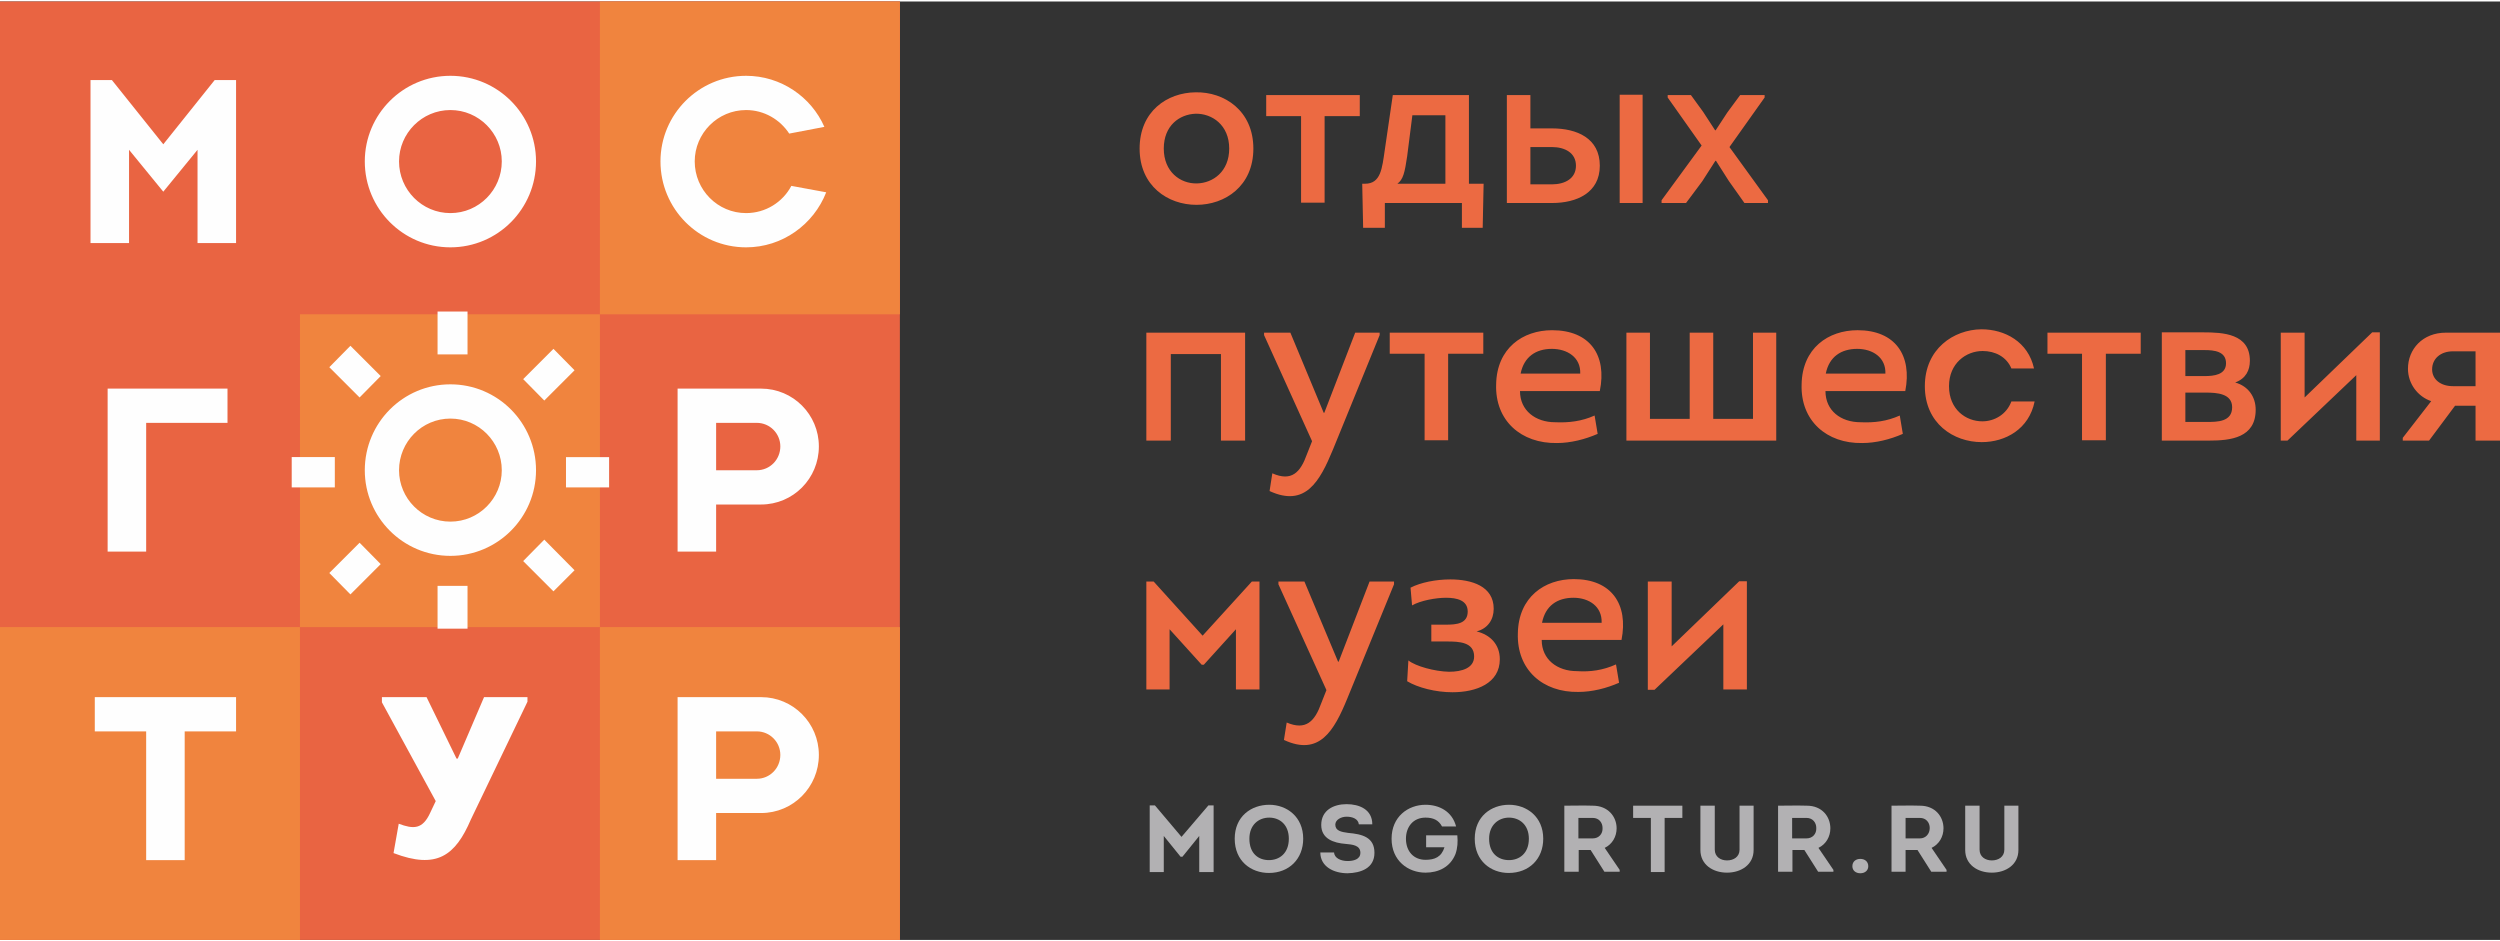 <?xml version="1.0" encoding="UTF-8"?>
<!DOCTYPE svg PUBLIC "-//W3C//DTD SVG 1.1//EN" "http://www.w3.org/Graphics/SVG/1.1/DTD/svg11.dtd">
<!-- Creator: CorelDRAW 2017 -->
<svg xmlns="http://www.w3.org/2000/svg" xml:space="preserve" width="239px" height="90px" version="1.1" style="shape-rendering:geometricPrecision; text-rendering:geometricPrecision; image-rendering:optimizeQuality; fill-rule:evenodd; clip-rule:evenodd"
viewBox="0 0 81.76 30.69"
 xmlns:xlink="http://www.w3.org/1999/xlink">
 <rect x="0" y="0" width="81.76" height="30.69" fill="#333333" stroke="none"/>
 <defs>
  <style type="text/css">
   <![CDATA[
    .fil2 {fill:#FEFEFE}
    .fil1 {fill:#F0843E}
    .fil3 {fill:#EC6A42}
    .fil0 {fill:#E96442}
    .fil4 {fill:#B2B1B3;fill-rule:nonzero}
   ]]>
  </style>
 </defs>
 <g id="Layer_x0020_1">
  <polygon class="fil0" points="0,0 29.43,0 29.43,30.69 0,30.69 "/>
  <polygon class="fil1" points="0,30.69 9.81,30.69 9.81,20.46 0,20.46 "/>
  <polygon class="fil1" points="19.62,20.46 29.43,20.46 29.43,30.69 19.62,30.69 "/>
  <polygon class="fil1" points="9.81,10.23 19.62,10.23 19.62,20.46 9.81,20.46 "/>
  <polygon class="fil1" points="19.62,0 29.43,0 29.43,10.23 19.62,10.23 "/>
  <path class="fil2" d="M23.42 25.42l1.33 0c0.43,0 0.77,-0.35 0.77,-0.78 0,-0.42 -0.34,-0.77 -0.77,-0.77l-1.33 0 0 1.55zm0 -2.67l1.47 0c1.05,0 1.89,0.85 1.89,1.89 0,1.05 -0.84,1.9 -1.89,1.9l-1.47 0 0 1.54 -1.26 0 0 -5.33 0.28 0 0.98 0zm0 -7.42l1.33 0c0.43,0 0.77,-0.35 0.77,-0.78 0,-0.42 -0.34,-0.77 -0.77,-0.77l-1.33 0 0 1.55zm0 -2.67l1.47 0c1.05,0 1.89,0.85 1.89,1.89 0,1.05 -0.84,1.9 -1.89,1.9l-1.47 0 0 1.54 -1.26 0 0 -5.33 0.28 0 0.98 0zm-5.62 4.94l0.99 1 -0.69 0.69 -0.99 -0.99 0.69 -0.7zm-3.07 -3.96c-0.93,0 -1.68,0.76 -1.68,1.69 0,0.92 0.75,1.68 1.68,1.68 0.93,0 1.68,-0.76 1.68,-1.68 0,-0.93 -0.75,-1.69 -1.68,-1.69zm2.8 1.69c0,1.54 -1.25,2.8 -2.8,2.8 -1.55,0 -2.8,-1.26 -2.8,-2.8 0,-1.55 1.25,-2.81 2.8,-2.81 1.55,0 2.8,1.26 2.8,2.81zm-3.22 -5.19l0.98 0 0 1.4 -0.98 0 0 -1.4zm0.98 10.37l-0.98 0 0 -1.4 0.98 0 0 1.4zm-0.36 4.25l0.04 0 0.86 -2.01 1.42 0 0 0.15 -1.85 3.85c-0.51,1.19 -1.12,1.64 -2.53,1.1l0.17 -0.96c0.48,0.18 0.78,0.19 1.03,-0.36l0.18 -0.38 -1.76 -3.23 0 -0.17 1.46 0 0.98 2.01zm-2.48 -6.36l-0.99 0.99 -0.69 -0.7 0.99 -0.99 0.69 0.7zm-5.99 -13.55l-1.12 1.37 -1.12 -1.37 0 3.05 -1.26 0 0 -4.35 0 -0.98 0.7 0 1.68 2.1 1.68 -2.1 0.7 0 0 1.26 0 4.07 -1.26 0 0 -3.05zm-2.94 13.14l0 -4.21 0 -1.12 1.26 0 2.66 0 0 1.12 -2.66 0 0 4.21 -1.26 0zm2.52 10.09l-1.26 0 0 -4.21 -1.68 0 0 -1.12 1.68 0 1.26 0 1.68 0 0 1.12 -1.68 0 0 4.21zm4.91 -12.19l-1.41 0 0 -0.99 1.41 0 0 0.99zm0.81 -2.94l-0.99 -0.99 0.69 -0.7 0.99 0.99 -0.69 0.7zm2.97 -9.4c-0.93,0 -1.68,0.76 -1.68,1.68 0,0.93 0.75,1.69 1.68,1.69 0.93,0 1.68,-0.76 1.68,-1.69 0,-0.92 -0.75,-1.68 -1.68,-1.68zm0 4.49c-1.55,0 -2.8,-1.26 -2.8,-2.81 0,-1.54 1.25,-2.8 2.8,-2.8 1.55,0 2.8,1.26 2.8,2.8 0,1.55 -1.25,2.81 -2.8,2.81zm2.38 4.31l0.99 -0.99 0.69 0.7 -0.99 0.99 -0.69 -0.7zm1.4 2.55l1.41 0 0 0.99 -1.41 0 0 -0.99zm5.89 -11.35c-0.93,0 -1.68,0.76 -1.68,1.68 0,0.93 0.75,1.69 1.68,1.69 0.64,0 1.2,-0.36 1.48,-0.89l1.14 0.21c-0.41,1.05 -1.43,1.8 -2.62,1.8 -1.55,0 -2.8,-1.26 -2.8,-2.81 0,-1.54 1.25,-2.8 2.8,-2.8 1.14,0 2.13,0.69 2.56,1.67l-1.15 0.22c-0.3,-0.46 -0.82,-0.77 -1.41,-0.77z"/>
  <path class="fil3" d="M37.49 10.83l0 3.53 0.8 0 0 -2.83 1.64 0 0 2.83 0.79 0 0 -3.53 -3.23 0zm7.63 0.08c0,-0.02 0,-0.05 0,-0.08l-0.8 0 -1.01 2.62c0,0 -0.01,0 -0.02,0l-1.09 -2.62 -0.86 0c0,0.03 0,0.06 0,0.08l1.57 3.47 -0.17 0.43c-0.21,0.59 -0.5,0.9 -1.13,0.62l-0.09 0.58c1.17,0.54 1.64,-0.31 2.07,-1.35l1.53 -3.75zm2.24 3.44l0 -2.83 1.15 0 0 -0.69 -3.06 0 0 0.69 1.14 0 0 2.83 0.77 0zm3.4 -3.6c-0.96,0 -1.81,0.59 -1.83,1.77 -0.04,1.19 0.82,1.94 1.99,1.92 0.44,0 0.92,-0.12 1.33,-0.3l-0.1 -0.6c-0.42,0.19 -0.85,0.24 -1.29,0.22 -0.64,0 -1.15,-0.38 -1.15,-1.02l2.61 0c0.24,-1.17 -0.32,-1.99 -1.56,-1.99zm-0.01 0.61c0.51,0 0.95,0.28 0.93,0.81l-1.95 0c0.11,-0.55 0.5,-0.81 1.02,-0.81zm3.21 2.29l0 -2.82 -0.77 0 0 3.53c1.62,0 3.28,0 4.9,0 0,-1.18 0,-2.35 0,-3.53l-0.76 0 0 2.82 -1.3 0 0 -2.82 -0.77 0 0 2.82 -1.3 0zm6.79 -2.9c-0.96,0 -1.81,0.59 -1.83,1.77 -0.04,1.19 0.82,1.94 1.98,1.92 0.45,0 0.92,-0.12 1.33,-0.3l-0.1 -0.6c-0.42,0.19 -0.84,0.24 -1.28,0.22 -0.65,0 -1.15,-0.38 -1.15,-1.02l2.61 0c0.23,-1.17 -0.33,-1.99 -1.56,-1.99zm-0.01 0.61c0.5,0 0.94,0.28 0.92,0.81l-1.95 0c0.11,-0.55 0.5,-0.81 1.03,-0.81zm5.78 0.64c-0.19,-0.87 -0.95,-1.28 -1.72,-1.28 -0.91,0.01 -1.85,0.64 -1.85,1.86 0,1.22 0.94,1.83 1.86,1.83 0.78,0 1.55,-0.43 1.73,-1.33l-0.76 0c-0.16,0.43 -0.56,0.65 -0.95,0.65 -0.54,0 -1.09,-0.39 -1.09,-1.15 0,-0.75 0.56,-1.15 1.1,-1.15 0.41,0 0.78,0.19 0.94,0.57l0.74 0zm2.35 2.35l0 -2.83 1.14 0 0 -0.69 -3.05 0 0 0.69 1.13 0 0 2.83 0.78 0zm4.71 -2.6c0,-0.89 -0.88,-0.93 -1.53,-0.93l-1.35 0c0,1.19 0,2.36 0,3.54l1.55 0c0.7,0 1.52,-0.09 1.52,-1.01 0,-0.42 -0.24,-0.77 -0.67,-0.89 0.35,-0.13 0.48,-0.4 0.48,-0.71zm-2.11 2l0 -0.96 0.66 0c0.37,0 0.87,0.03 0.87,0.48 0,0.48 -0.49,0.48 -0.83,0.48l-0.7 0zm0 -1.5l0 -0.85 0.63 0c0.31,0 0.7,0.04 0.7,0.43 0,0.38 -0.4,0.42 -0.7,0.42l-0.63 0zm5.59 -0.03l0 2.14c0.26,0 0.51,0 0.77,0 0,-1.18 0,-2.36 0,-3.54 -0.08,0 -0.16,0 -0.25,0l-2.21 2.13 0 -2.12 -0.78 0 0 3.53 0.22 0 2.25 -2.14zm1.52 2.05l0 0.09 0.86 0 0.85 -1.14 0.67 0 0 1.14c0.27,0 0.53,0 0.8,0l0 -3.53c-0.44,0 -1.33,0 -1.77,0 -0.76,0 -1.24,0.54 -1.24,1.18 0,0.49 0.32,0.91 0.76,1.06l-0.93 1.2zm1.64 -1.69c-0.4,0 -0.68,-0.22 -0.68,-0.55 0,-0.35 0.28,-0.59 0.68,-0.59 0.25,0 0.49,0 0.74,0l0 1.14 -0.74 0z"/>
  <path class="fil3" d="M39.37 21.69l1.05 -1.16 0 1.97c0.25,0 0.51,0 0.77,0 0,-1.11 0,-2.48 0,-3.53l-0.25 0 -1.61 1.77 -1.6 -1.77 -0.24 0c0,1.05 0,2.42 0,3.53 0.24,0 0.5,0 0.76,0l0 -1.97 1.05 1.16 0.07 0zm6.22 -2.63c0,-0.03 0,-0.06 0,-0.09l-0.8 0 -1.01 2.62c0,0 -0.01,0 -0.02,0l-1.1 -2.62 -0.85 0c0,0.03 0,0.06 0,0.09l1.57 3.46 -0.17 0.43c-0.21,0.59 -0.5,0.9 -1.13,0.63l-0.09 0.57c1.16,0.54 1.64,-0.3 2.07,-1.35l1.53 -3.74zm0.59 0.69c0.28,-0.16 0.78,-0.25 1.11,-0.25 0.35,0 0.71,0.08 0.71,0.45 0,0.4 -0.37,0.43 -0.71,0.43 -0.16,0 -0.32,0 -0.48,0l0 0.55c0.17,0 0.34,0 0.52,0 0.39,0 0.88,0.02 0.88,0.49 0,0.38 -0.4,0.5 -0.82,0.5 -0.47,-0.01 -1.09,-0.18 -1.33,-0.37l-0.04 0.68c0.35,0.21 0.93,0.36 1.48,0.36 0.78,0 1.55,-0.29 1.55,-1.08 0,-0.48 -0.31,-0.8 -0.76,-0.91 0.36,-0.09 0.56,-0.38 0.56,-0.74 0,-0.74 -0.72,-0.96 -1.42,-0.96 -0.47,0 -0.97,0.1 -1.3,0.27l0.05 0.58zm5.29 -0.86c-0.96,0 -1.81,0.59 -1.83,1.77 -0.04,1.2 0.82,1.94 1.98,1.92 0.45,0 0.92,-0.12 1.33,-0.3l-0.1 -0.6c-0.42,0.19 -0.84,0.25 -1.28,0.22 -0.64,0 -1.15,-0.38 -1.15,-1.02l2.61 0c0.23,-1.17 -0.33,-1.99 -1.56,-1.99zm-0.01 0.61c0.5,0 0.94,0.28 0.92,0.82l-1.95 0c0.11,-0.56 0.5,-0.82 1.03,-0.82zm4.9 0.87l0 2.13c0.26,0 0.51,0 0.77,0 0,-1.18 0,-2.36 0,-3.54 -0.08,0 -0.16,0 -0.25,0l-2.21 2.13 0 -2.12 -0.78 0 0 3.54 0.22 0 2.25 -2.14z"/>
  <path class="fil3" d="M40.99 4.81c0,-1.24 -0.95,-1.86 -1.89,-1.84 -0.93,0.01 -1.83,0.62 -1.83,1.84 0,1.23 0.93,1.84 1.86,1.84 0.93,0 1.86,-0.61 1.86,-1.84zm-2.93 0c0,-0.75 0.51,-1.12 1.04,-1.14 0.54,-0.01 1.1,0.37 1.1,1.14 0,0.75 -0.53,1.13 -1.06,1.14 -0.54,0.01 -1.08,-0.38 -1.08,-1.14zm5.26 1.77l0 -2.83 1.15 0 0 -0.69 -3.06 0 0 0.69 1.14 0 0 2.83 0.77 0zm1.97 0.82l0 -0.81 2.52 0 0 0.81 0.68 0 0.03 -1.44 -0.48 0 0 -2.9 -2.49 0 -0.26 1.78c-0.09,0.62 -0.13,1.12 -0.65,1.12l-0.07 0c-0.01,0 -0.02,0 -0.02,0l0.03 1.44 0.71 0zm1.98 -1.44l-1.57 0c0.19,-0.14 0.24,-0.36 0.32,-0.9l0.17 -1.34 1.08 0 0 2.24zm3.49 0.63l-1.48 0 0 -3.53 0.77 0 0 1.09 0.71 0c0.81,0 1.56,0.32 1.56,1.22 0,0.89 -0.76,1.22 -1.56,1.22zm-0.71 -1.83l0 1.22 0.7 0c0.43,0 0.79,-0.19 0.79,-0.61 0,-0.42 -0.36,-0.61 -0.79,-0.61l-0.7 0zm2.92 1.83l0.75 0 0 -3.54 -0.75 0 0 3.54zm3.15 -1.38l0.42 0.66 0.51 0.72 0.77 0 0 -0.09 -1.26 -1.74 1.15 -1.62 0 -0.08 -0.8 0 -0.42 0.57 -0.38 0.58 -0.02 0 -0.39 -0.6 -0.4 -0.55 -0.76 0 0 0.08 1.11 1.57 -1.31 1.79 0 0.09 0.8 0 0.53 -0.71 0.43 -0.67 0.02 0z"/>
  <polygon class="fil4" points="38.64,27.32 37.77,26.29 37.6,26.29 37.6,28.47 38.06,28.47 38.06,27.29 38.61,27.97 38.67,27.97 39.22,27.29 39.22,28.47 39.69,28.47 39.69,26.29 39.52,26.29 "/>
  <path class="fil4" d="M40.86 27.38c0,-0.45 0.3,-0.69 0.65,-0.69 0.34,0 0.64,0.23 0.64,0.69 0,0.48 -0.31,0.7 -0.65,0.7 -0.35,0 -0.64,-0.22 -0.64,-0.7zm1.76 0c0,-0.72 -0.54,-1.11 -1.11,-1.11 -0.59,0 -1.13,0.38 -1.13,1.11 0,0.73 0.53,1.12 1.12,1.12 0.66,0 1.12,-0.46 1.12,-1.12z"/>
  <path class="fil4" d="M43.18 27.83c0,0.47 0.45,0.68 0.89,0.68 0.43,-0.01 0.88,-0.16 0.88,-0.67 0,-0.51 -0.4,-0.61 -0.86,-0.65 -0.23,-0.03 -0.42,-0.07 -0.42,-0.27 0,-0.16 0.19,-0.26 0.37,-0.26 0.19,0 0.38,0.07 0.4,0.25l0.44 0c0,-0.49 -0.43,-0.66 -0.84,-0.66 -0.43,0 -0.83,0.2 -0.83,0.68 0,0.45 0.4,0.59 0.8,0.62 0.21,0.02 0.48,0.04 0.48,0.29 0,0.22 -0.23,0.27 -0.42,0.27 -0.21,0 -0.43,-0.09 -0.44,-0.28l-0.45 0z"/>
  <path class="fil4" d="M45.51 27.38c0,0.72 0.54,1.11 1.11,1.11 0.42,0 0.81,-0.18 0.98,-0.61 0.07,-0.2 0.08,-0.4 0.06,-0.61l-1.02 0 0 0.39 0.6 0c-0.1,0.32 -0.32,0.41 -0.62,0.41 -0.39,0 -0.64,-0.28 -0.64,-0.69 0,-0.38 0.23,-0.69 0.64,-0.69 0.25,0 0.43,0.08 0.54,0.29l0.46 0c-0.13,-0.5 -0.56,-0.71 -1,-0.71 -0.57,0 -1.11,0.39 -1.11,1.11z"/>
  <path class="fil4" d="M48.7 27.38c0,-0.45 0.31,-0.69 0.65,-0.69 0.34,0 0.65,0.23 0.65,0.69 0,0.48 -0.31,0.7 -0.65,0.7 -0.35,0 -0.65,-0.22 -0.65,-0.7zm1.77 0c0,-0.72 -0.54,-1.11 -1.12,-1.11 -0.58,0 -1.12,0.38 -1.12,1.11 0,0.73 0.53,1.12 1.11,1.12 0.67,0 1.13,-0.46 1.13,-1.12z"/>
  <path class="fil4" d="M51.62 27.37l0 -0.67 0.47 0c0.2,0 0.32,0.15 0.32,0.33 0.01,0.19 -0.12,0.34 -0.32,0.34l-0.47 0zm0.86 0.31c0.25,-0.12 0.39,-0.37 0.39,-0.64 0,-0.38 -0.28,-0.74 -0.78,-0.74 -0.31,-0.01 -0.62,0 -0.93,0l0 2.16 0.47 0 0 -0.71 0.39 0 0.45 0.71 0.5 0 0 -0.06 -0.49 -0.72z"/>
  <polygon class="fil4" points="53.99,26.7 53.99,28.47 54.44,28.47 54.44,26.7 55.02,26.7 55.02,26.3 53.41,26.3 53.41,26.7 "/>
  <path class="fil4" d="M56.48 28.49c0.46,0 0.87,-0.26 0.87,-0.74l0 -1.45 -0.46 0 0 1.44c0,0.23 -0.19,0.35 -0.41,0.35 -0.21,0 -0.4,-0.12 -0.4,-0.35l0 -1.44 -0.47 0 0 1.45c0,0.48 0.41,0.74 0.87,0.74z"/>
  <path class="fil4" d="M65.14 28.49c0.46,0 0.87,-0.26 0.87,-0.74l0 -1.45 -0.46 0 0 1.44c0,0.23 -0.19,0.35 -0.41,0.35 -0.21,0 -0.4,-0.12 -0.4,-0.35l0 -1.44 -0.47 0 0 1.45c0,0.48 0.41,0.74 0.87,0.74z"/>
  <path class="fil4" d="M58.61 27.37l0 -0.67 0.47 0c0.2,0 0.32,0.15 0.32,0.33 0.01,0.19 -0.12,0.34 -0.32,0.34l-0.47 0zm0.86 0.31c0.25,-0.12 0.39,-0.37 0.39,-0.64 0,-0.38 -0.27,-0.74 -0.77,-0.74 -0.32,-0.01 -0.63,0 -0.94,0l0 2.16 0.47 0 0 -0.71 0.39 0 0.45 0.71 0.5 0 0 -0.06 -0.49 -0.72z"/>
  <path class="fil4" d="M60.84 28.51c0.15,0 0.26,-0.09 0.26,-0.23 0,-0.15 -0.11,-0.24 -0.26,-0.24 -0.15,0 -0.26,0.09 -0.26,0.24 0,0.14 0.11,0.23 0.26,0.23z"/>
  <path class="fil4" d="M62.32 27.37l0 -0.67 0.47 0c0.2,0 0.32,0.15 0.32,0.33 0,0.19 -0.13,0.34 -0.32,0.34l-0.47 0zm0.85 0.31c0.25,-0.12 0.39,-0.37 0.39,-0.64 0,-0.38 -0.27,-0.74 -0.77,-0.74 -0.31,-0.01 -0.62,0 -0.93,0l0 2.16 0.46 0 0 -0.71 0.39 0 0.45 0.71 0.5 0 0 -0.06 -0.49 -0.72z"/>
 </g>
</svg>
